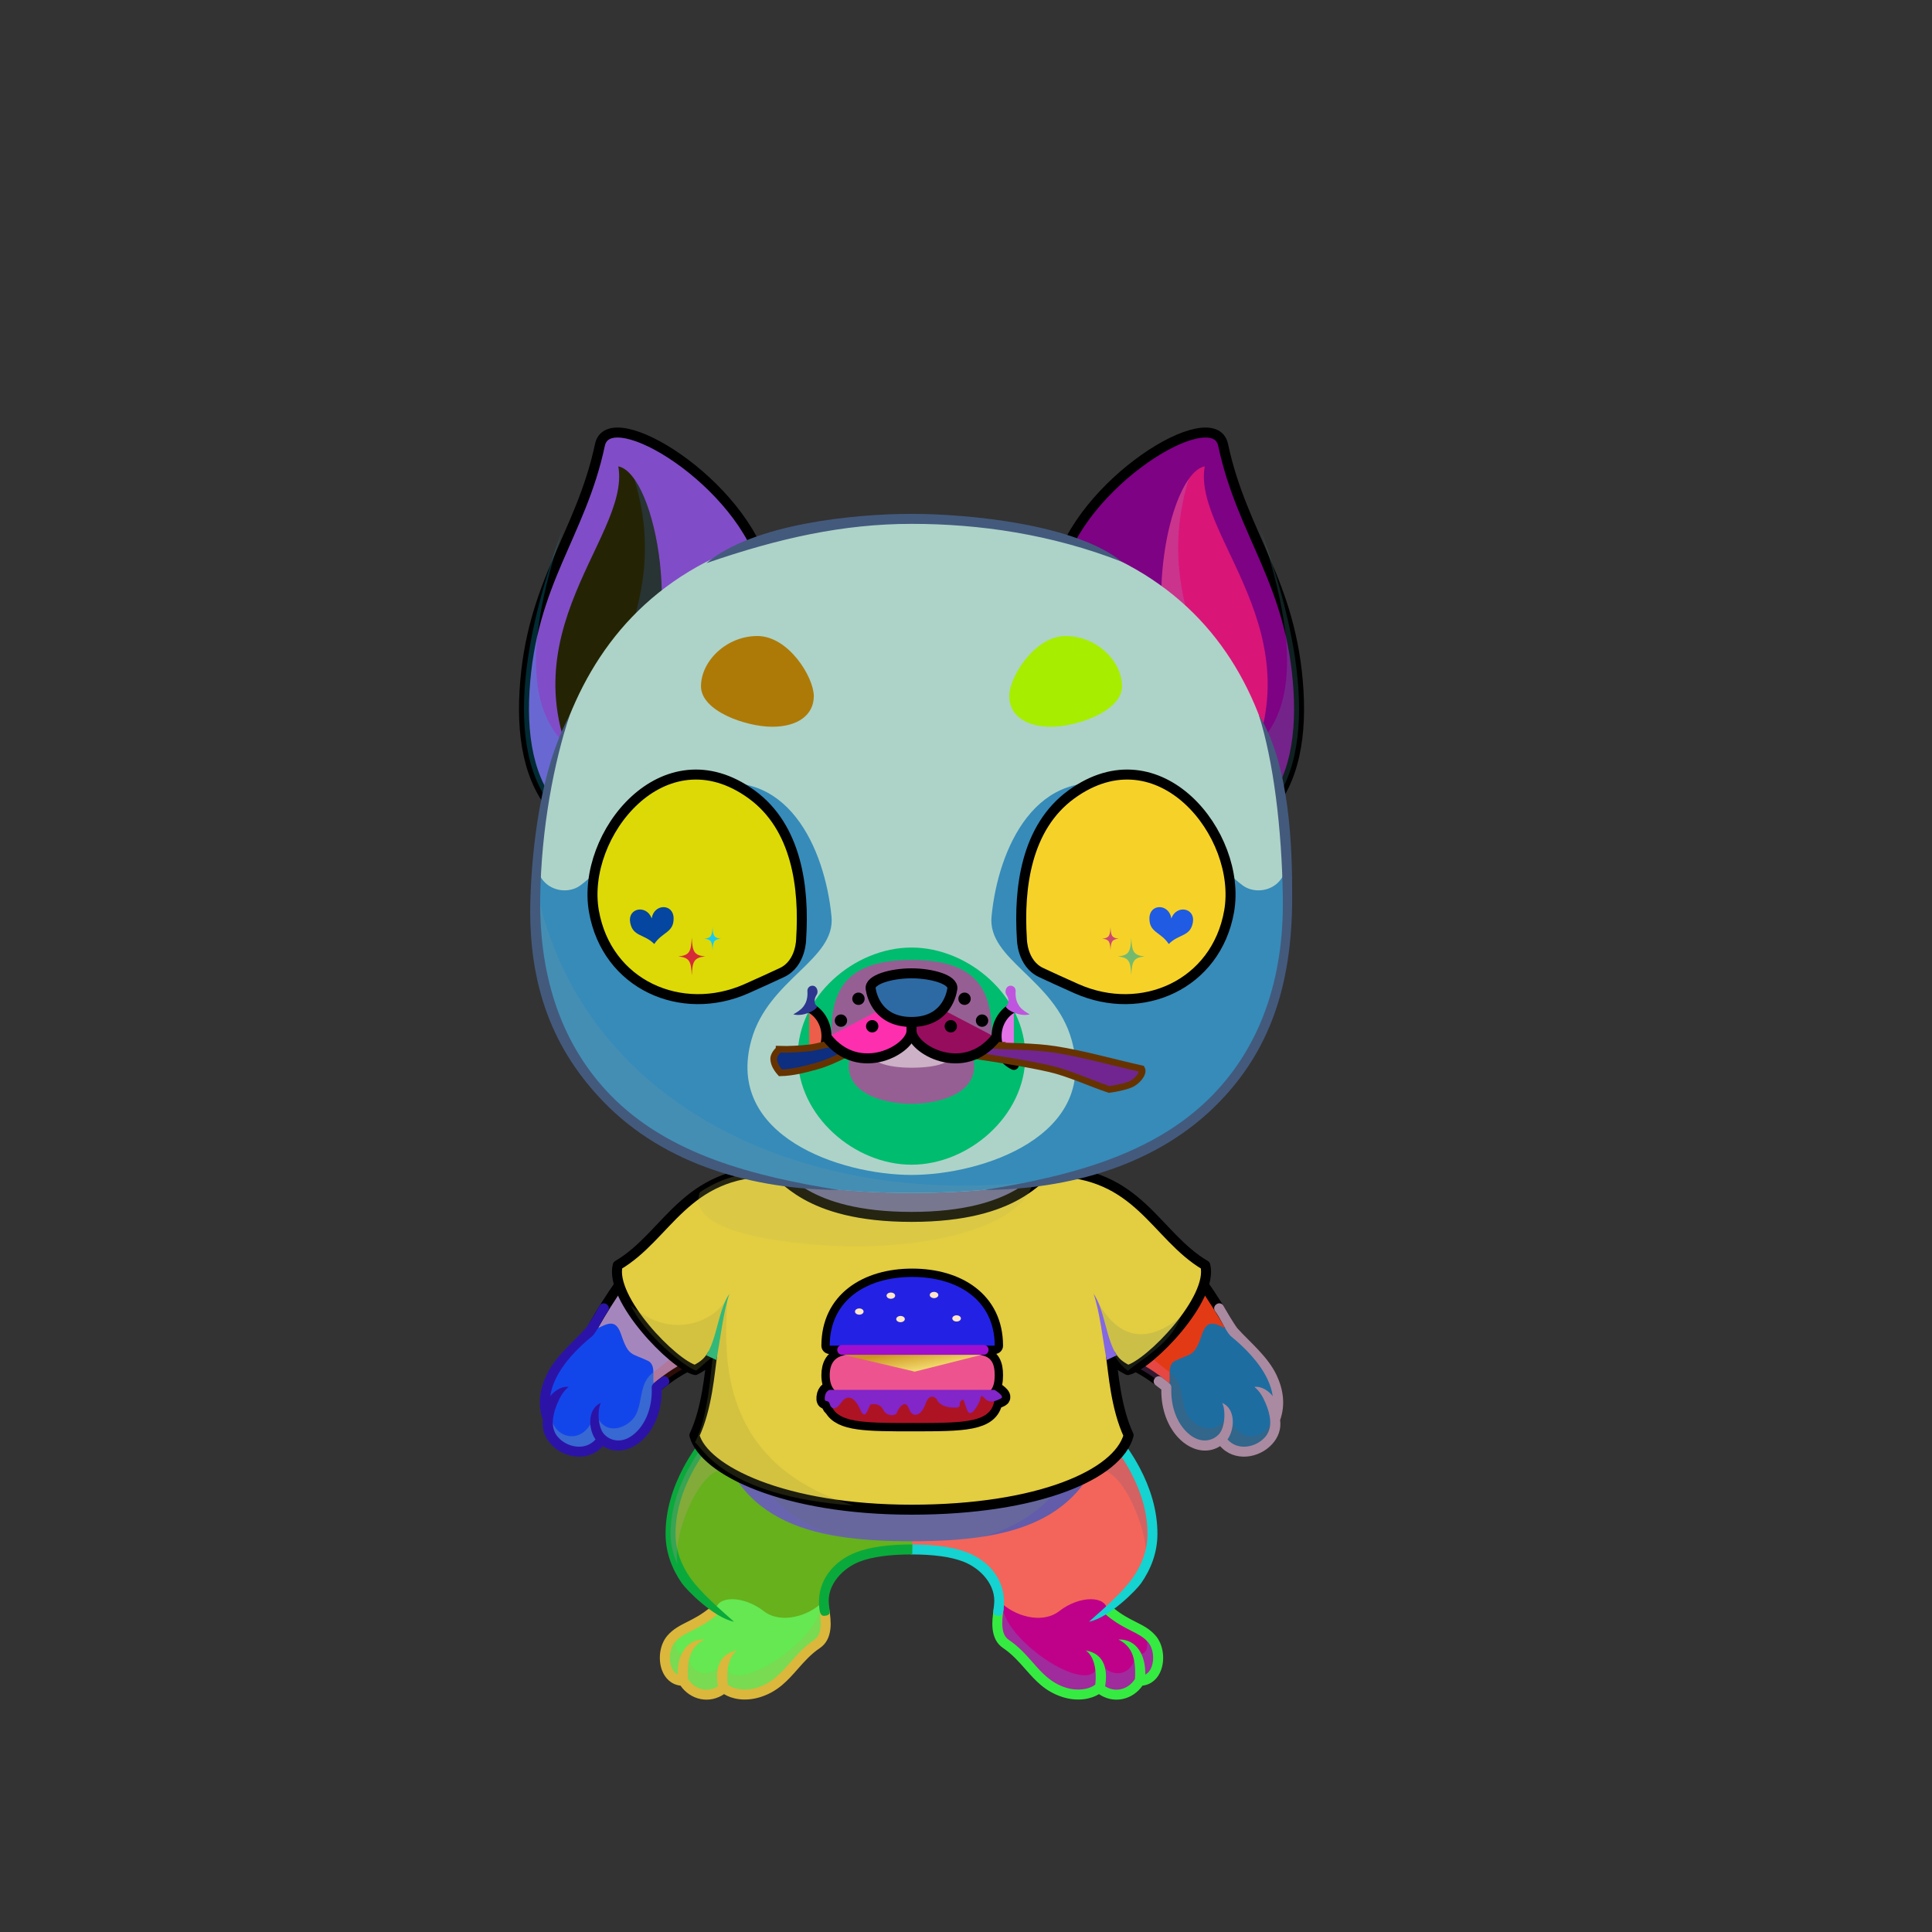 <?xml version="1.0" encoding="UTF-8"?><!DOCTYPE svg PUBLIC "-//W3C//DTD SVG 1.1//EN" "http://www.w3.org/Graphics/SVG/1.1/DTD/svg11.dtd"><!-- Creator: CorelDRAW 2018 (64-Bit) --><svg xmlns="http://www.w3.org/2000/svg" xmlns:xlink="http://www.w3.org/1999/xlink" xml:space="preserve" width="290mm" height="290mm" version="1.1" style="shape-rendering:geometricPrecision; text-rendering:geometricPrecision; image-rendering:optimizeQuality; fill-rule:evenodd; clip-rule:evenodd" viewBox="0 0 29000 29000">
 <rect x="0" y="0" width="29000" height="29000" fill="#333333" stroke="none"/>
 <defs>
  <style type="text/css">
   <![CDATA[
    .str4 {stroke:#663300;stroke-width:100;stroke-miterlimit:22.926}
    .str3 {stroke:black;stroke-width:150;stroke-linecap:round;stroke-miterlimit:22.926}
    .str5 {stroke:black;stroke-width:150;stroke-linecap:round;stroke-linejoin:round;stroke-miterlimit:22.926}
    .str1 {stroke:black;stroke-width:150;stroke-linecap:round;stroke-linejoin:round;stroke-miterlimit:22.926}
    .str0 {stroke:black;stroke-width:150;stroke-linecap:round;stroke-linejoin:round;stroke-miterlimit:22.926}
    .str2 {stroke:black;stroke-width:250;stroke-linecap:round;stroke-linejoin:round;stroke-miterlimit:22.926}
    .fil7 {fill:none}
    .fil23 {fill:black}
    .fil14 {fill:black}
    .fil21 {fill:#FFE6C9}
    .fil44 {fill:white}
    .fil46 {fill:white}
    .fil36 {fill:black}
    .fil34 {fill:#E3AD39}
    .fil32 {fill:#FEF5EC}
    .fil33 {fill:#FFD95C}
    .fil2 {fill:black;fill-rule:nonzero}
    .fil22 {fill:black;fill-opacity:0.2}
    .fil1 {fill:black;fill-opacity:0.2}
    .fil30 {fill:#663300;fill-opacity:0.2}
    .fil45 {fill:black;fill-opacity:0.4}
    .fil13 {fill:white;fill-opacity:0.502}
    .fil31 {fill:url(#id0)}
    .fil4 {fill:url(#id1)}
    .fil5 {fill:url(#id2)}
    .fil26 {fill:url(#id3)}
    .fil25 {fill:url(#id4)}
    .fil27 {fill:url(#id5)}
    .fil29 {fill:url(#id6)}
    .fil38 {fill:url(#id7)}
    .fil11 {fill:url(#id8)}
    .fil39 {fill:url(#id9)}
    .fil24 {fill:url(#id10)}
    .fil48 {fill:url(#id11)}
    .fil41 {fill:url(#id12)}
    .fil20 {fill:url(#id13)}
    .fil28 {fill:url(#id14)}
    .fil17 {fill:url(#id15)}
    .fil18 {fill:url(#id16)}
    .fil43 {fill:url(#id17)}
    .fil50 {fill:url(#id18)}
    .fil19 {fill:url(#id19)}
    .fil16 {fill:url(#id20)}
    .fil15 {fill:url(#id21)}
    .fil49 {fill:url(#id22)}
    .fil42 {fill:url(#id23)}
    .fil8 {fill:url(#id24)}
    .fil10 {fill:url(#id25)}
    .fil12 {fill:url(#id26)}
    .fil0 {fill:url(#id27)}
    .fil3 {fill:url(#id28)}
    .fil9 {fill:url(#id29)}
    .fil6 {fill:url(#id30)}
    .fil35 {fill:url(#id31)}
    .fil37 {fill:url(#id32)}
    .fil47 {fill:url(#id33)}
    .fil40 {fill:url(#id34)}
   ]]>
  </style>
  <linearGradient id="id0" gradientUnits="userSpaceOnUse" x1="13682.26" y1="16568.3" x2="13682.26" y2="14409.35">
   <stop offset="0" style="stop-opacity:1; stop-color:#B88967"/>
   <stop offset="0.51" style="stop-opacity:1; stop-color:#F7D7BC"/>
   <stop offset="1" style="stop-opacity:1; stop-color:#FEF5EC"/>
  </linearGradient>
  <linearGradient id="id1" gradientUnits="userSpaceOnUse" x1="15216.41" y1="24269.18" x2="15755.42" y2="21203.13">
   <stop offset="0" style="stop-opacity:1; stop-color:#F4BA8D"/>
   <stop offset="0.502" style="stop-opacity:1; stop-color:#F8CFB5"/>
   <stop offset="1" style="stop-opacity:1; stop-color:#9C5821"/>
  </linearGradient>
  <linearGradient id="id2" gradientUnits="userSpaceOnUse" xlink:href="#id1" x1="12148.83" y1="24269.26" x2="11610.29" y2="21203.05">
  </linearGradient>
  <linearGradient id="id3" gradientUnits="userSpaceOnUse" x1="16779.5" y1="12043.19" x2="18600.03" y2="6739.1">
   <stop offset="0" style="stop-opacity:1; stop-color:#6E452C"/>
   <stop offset="0.302" style="stop-opacity:1; stop-color:#D49260"/>
   <stop offset="1" style="stop-opacity:1; stop-color:#FFDDB0"/>
  </linearGradient>
  <linearGradient id="id4" gradientUnits="userSpaceOnUse" x1="7808.99" y1="8220.66" x2="10461.99" y2="10831.56">
   <stop offset="0" style="stop-opacity:1; stop-color:#D99B6F"/>
   <stop offset="1" style="stop-opacity:1; stop-color:#3B2E26"/>
  </linearGradient>
  <linearGradient id="id5" gradientUnits="userSpaceOnUse" xlink:href="#id4" x1="16902.53" y1="8220.66" x2="19555.53" y2="10831.56">
  </linearGradient>
  <linearGradient id="id6" gradientUnits="userSpaceOnUse" x1="13682.26" y1="17906.02" x2="13682.26" y2="11753.19">
   <stop offset="0" style="stop-opacity:1; stop-color:#7D5430"/>
   <stop offset="0.271" style="stop-opacity:1; stop-color:#F2BD88"/>
   <stop offset="1" style="stop-opacity:1; stop-color:#FCDFC7"/>
  </linearGradient>
  <linearGradient id="id7" gradientUnits="userSpaceOnUse" x1="9687.39" y1="12700.2" x2="11698.36" y2="14022.65">
   <stop offset="0" style="stop-opacity:1; stop-color:black"/>
   <stop offset="1" style="stop-opacity:1; stop-color:#754726"/>
  </linearGradient>
  <linearGradient id="id8" gradientUnits="userSpaceOnUse" x1="13681.92" y1="17759.14" x2="13681.92" y2="23134.87">
   <stop offset="0" style="stop-opacity:1; stop-color:#7D5430"/>
   <stop offset="0.4" style="stop-opacity:1; stop-color:#F2BD88"/>
   <stop offset="1" style="stop-opacity:1; stop-color:#FCDFC7"/>
  </linearGradient>
  <linearGradient id="id9" gradientUnits="userSpaceOnUse" xlink:href="#id7" x1="17959.32" y1="13719.5" x2="15383.97" y2="13003.35">
  </linearGradient>
  <linearGradient id="id10" gradientUnits="userSpaceOnUse" xlink:href="#id3" x1="8764.49" y1="12043.19" x2="10585.02" y2="6739.1">
  </linearGradient>
  <linearGradient id="id11" gradientUnits="userSpaceOnUse" x1="17630.13" y1="13814.31" x2="15735.74" y2="14992.74">
   <stop offset="0" style="stop-opacity:1; stop-color:#D99011"/>
   <stop offset="0.58" style="stop-opacity:1; stop-color:#FFF48F"/>
   <stop offset="1" style="stop-opacity:1; stop-color:#FFB433"/>
  </linearGradient>
  <linearGradient id="id12" gradientUnits="userSpaceOnUse" xlink:href="#id11" x1="9706.78" y1="13858.69" x2="11656.38" y2="14948.35">
  </linearGradient>
  <linearGradient id="id13" gradientUnits="userSpaceOnUse" x1="13639.46" y1="20723.96" x2="13780.57" y2="21380.3">
   <stop offset="0" style="stop-opacity:1; stop-color:#3B701F"/>
   <stop offset="1" style="stop-opacity:1; stop-color:#72A446"/>
  </linearGradient>
  <linearGradient id="id14" gradientUnits="userSpaceOnUse" x1="13681.36" y1="17906.02" x2="13681.36" y2="7788.33">
   <stop offset="0" style="stop-opacity:1; stop-color:#6E452C"/>
   <stop offset="0.6" style="stop-opacity:1; stop-color:#D49260"/>
   <stop offset="1" style="stop-opacity:1; stop-color:#FFDDB0"/>
  </linearGradient>
  <linearGradient id="id15" gradientUnits="userSpaceOnUse" x1="13108.94" y1="20156.46" x2="14276.28" y2="21127.36">
   <stop offset="0" style="stop-opacity:1; stop-color:#3D1E1E"/>
   <stop offset="1" style="stop-opacity:1; stop-color:#6D3939"/>
  </linearGradient>
  <linearGradient id="id16" gradientUnits="userSpaceOnUse" x1="13659.54" y1="20259.57" x2="13732.15" y2="20662.38">
   <stop offset="0" style="stop-opacity:1; stop-color:#CC951E"/>
   <stop offset="1" style="stop-opacity:1; stop-color:#FCEB82"/>
  </linearGradient>
  <linearGradient id="id17" gradientUnits="userSpaceOnUse" x1="9831.32" y1="12187.63" x2="11613.93" y2="14007.4">
   <stop offset="0" style="stop-opacity:1; stop-color:#0D0501"/>
   <stop offset="1" style="stop-opacity:1; stop-color:#612700"/>
  </linearGradient>
  <linearGradient id="id18" gradientUnits="userSpaceOnUse" xlink:href="#id17" x1="17533.2" y1="12187.63" x2="15750.59" y2="14007.4">
  </linearGradient>
  <linearGradient id="id19" gradientUnits="userSpaceOnUse" x1="13645.88" y1="20008.6" x2="13760.24" y2="20515.84">
   <stop offset="0" style="stop-opacity:1; stop-color:#6E1616"/>
   <stop offset="1" style="stop-opacity:1; stop-color:#AD2721"/>
  </linearGradient>
  <linearGradient id="id20" gradientUnits="userSpaceOnUse" x1="13440.1" y1="21669.75" x2="13945.15" y2="20637.13">
   <stop offset="0" style="stop-opacity:1; stop-color:#C49258"/>
   <stop offset="1" style="stop-opacity:1; stop-color:#FFBE73"/>
  </linearGradient>
  <linearGradient id="id21" gradientUnits="userSpaceOnUse" xlink:href="#id20" x1="12908.73" y1="19041.94" x2="14476.53" y2="20324.08">
  </linearGradient>
  <linearGradient id="id22" gradientUnits="userSpaceOnUse" x1="17171.55" y1="11700.12" x2="16186.13" y2="14579.38">
   <stop offset="0" style="stop-opacity:1; stop-color:#502000"/>
   <stop offset="0.4" style="stop-opacity:1; stop-color:#AE7515"/>
   <stop offset="0.71" style="stop-opacity:1; stop-color:#F1CE5F"/>
   <stop offset="1" style="stop-opacity:1; stop-color:#FFF8BF"/>
  </linearGradient>
  <linearGradient id="id23" gradientUnits="userSpaceOnUse" xlink:href="#id22" x1="10192.97" y1="11700.12" x2="11178.39" y2="14579.38">
  </linearGradient>
  <linearGradient id="id24" gradientUnits="userSpaceOnUse" x1="18950.73" y1="21546.12" x2="17702.03" y2="20141.29">
   <stop offset="0" style="stop-opacity:1; stop-color:#D18756"/>
   <stop offset="0.6" style="stop-opacity:1; stop-color:#F5DBC3"/>
   <stop offset="1" style="stop-opacity:1; stop-color:#F4DEC7"/>
  </linearGradient>
  <linearGradient id="id25" gradientUnits="userSpaceOnUse" xlink:href="#id24" x1="8413.79" y1="21546.12" x2="9662.49" y2="20141.29">
  </linearGradient>
  <linearGradient id="id26" gradientUnits="userSpaceOnUse" x1="13707.94" y1="22661" x2="13708.63" y2="17585">
   <stop offset="0" style="stop-opacity:1; stop-color:#59C0E6"/>
   <stop offset="1" style="stop-opacity:1; stop-color:#1F426B"/>
  </linearGradient>
  <linearGradient id="id27" gradientUnits="userSpaceOnUse" x1="15987.45" y1="23789.08" x2="15167.69" y2="25400.82">
   <stop offset="0" style="stop-opacity:1; stop-color:#F4BC90"/>
   <stop offset="0.2" style="stop-opacity:1; stop-color:#F4BB8F"/>
   <stop offset="1" style="stop-opacity:1; stop-color:#704227"/>
  </linearGradient>
  <linearGradient id="id28" gradientUnits="userSpaceOnUse" xlink:href="#id27" x1="10991.54" y1="23789.08" x2="10171.78" y2="25400.82">
  </linearGradient>
  <linearGradient id="id29" gradientUnits="userSpaceOnUse" x1="7434.26" y1="17896.19" x2="9431.2" y2="20695.03">
   <stop offset="0" style="stop-opacity:1; stop-color:#D18756"/>
   <stop offset="0.6" style="stop-opacity:1; stop-color:#F8CFB5"/>
   <stop offset="1" style="stop-opacity:1; stop-color:#F4DEC7"/>
  </linearGradient>
  <linearGradient id="id30" gradientUnits="userSpaceOnUse" xlink:href="#id29" x1="15682.6" y1="17896.19" x2="17679.54" y2="20695.03">
  </linearGradient>
  <linearGradient id="id31" gradientUnits="userSpaceOnUse" x1="13237.83" y1="15562.44" x2="13237.83" y2="16026.77">
   <stop offset="0" style="stop-opacity:1; stop-color:#363636"/>
   <stop offset="1" style="stop-opacity:1; stop-color:#575757"/>
  </linearGradient>
  <linearGradient id="id32" gradientUnits="userSpaceOnUse" x1="13221.38" y1="14609.93" x2="13221.38" y2="15340.05">
   <stop offset="0" style="stop-opacity:1; stop-color:#858585"/>
   <stop offset="1" style="stop-opacity:1; stop-color:#3D3D3D"/>
  </linearGradient>
  <linearGradient id="id33" gradientUnits="userSpaceOnUse" x1="16471.53" y1="14943.34" x2="17334.55" y2="11798.45">
   <stop offset="0" style="stop-opacity:1; stop-color:#FFBB3D"/>
   <stop offset="0.529" style="stop-opacity:1; stop-color:#845100"/>
   <stop offset="1" style="stop-opacity:1; stop-color:#571C00"/>
  </linearGradient>
  <linearGradient id="id34" gradientUnits="userSpaceOnUse" xlink:href="#id33" x1="10892.99" y1="14943.35" x2="10029.98" y2="11798.45">
  </linearGradient>
 </defs>
 <g id="Legs">
  <g id="_2531431523152">
   <g>
    <path class="fil0" d="M17106.56 25229.69c-123.56,214.04 -403.48,285.33 -610.7,105.88 -70.65,70.23 -276.52,145.76 -526.32,65.76 -409.3,-131.09 -507.45,-461.77 -850.73,-710.04 -220.49,-159.47 -124.1,-477.15 -113.63,-668.35 363.68,340.29 782.66,-165.21 1075.55,-247.93 373.84,-101.68 736.94,157.82 534.63,412.54 198.78,95.76 519.95,237.68 672.68,411.38 168.78,191.96 120.75,630.76 -181.48,630.76z" style="fill:#bf018a"/>
    <path class="fil1" d="M17106.56 25229.69c-123.56,214.04 -403.48,285.33 -610.7,105.88 -70.65,70.23 -276.52,145.76 -526.32,65.76 -409.3,-131.09 -517.48,-492.65 -871.1,-725.96 -156.13,-103.02 -135.21,-387.74 -102.98,-573.56 17.85,-13.98 36.32,-26.67 55.45,-37.83 -59.89,533.31 1444.97,1527.91 1433.56,860.23 213.34,341.57 595.64,186.16 544.41,-150.27 126.71,133.91 271.29,-14.39 142.78,-274 182.48,62.12 215.54,288.03 209.67,440.56 -17.28,153.49 -106.7,289.19 -274.77,289.19z" style="fill:#24d4e8"/>
    <path class="fil2" d="M16703.49 24128.28c-31.71,-26.53 -78.94,-22.34 -105.47,9.37 -26.53,31.71 -22.34,78.94 9.37,105.47 143.13,119.49 265.97,181.45 373.06,235.47 99.11,49.99 183.3,92.46 251.34,169.85 80.91,92.01 97.3,255.88 55.21,369.54 -18.07,48.79 -48.88,94.04 -96.26,117.9 7.55,-268.78 -114.77,-534.12 -402.24,-526.25 186.74,95.17 268.32,253.8 247.69,592.25 -49.04,79.15 -127.69,137.43 -219.87,155.2 -79.73,15.37 -160.2,-1.74 -228.24,-45.5 38.29,-218.05 10.29,-483.64 -289.14,-537.54 139.24,98.32 162.69,330.02 141.92,510.69 -31.45,29.61 -97.92,60.43 -188.69,71.77 -74.89,9.35 -163.69,4.41 -259.78,-26.36 -221.4,-70.9 -352.35,-219.57 -489.63,-375.44 -103.47,-117.46 -210.28,-238.74 -362.43,-341.44 -56.89,-38.4 -82.67,-102.53 -91.71,-176.23 -10.43,-85.02 -0.14,-183.4 13.84,-274.46 14.63,-97.52 -130.16,-118.86 -144.78,-21.39 -15.59,101.48 -30.44,211.56 -17.88,314.01 13.96,113.78 57.62,215.39 156.75,282.29 136.05,91.83 236.45,205.83 333.71,316.24 151.08,171.53 295.19,335.14 556.43,418.8 119.65,38.32 230.28,44.46 323.64,32.8 92.59,-11.56 170.46,-41.41 225.37,-75.73 103.09,69.99 225.69,98.3 348.74,74.57 124.29,-23.96 233.03,-98.13 304.52,-201.86 136.16,-15.63 232.21,-107.3 278.66,-232.76 61.19,-165.25 34.13,-386.54 -83.33,-520.12 -86.71,-98.62 -183.05,-147.23 -296.46,-204.43 -99.73,-50.31 -214.13,-108.01 -344.34,-216.71z" style="fill:#35eb41"/>
   </g>
   <g>
    <path class="fil3" d="M10257.28 25229.69c123.56,214.04 403.48,285.33 610.7,105.88 70.65,70.23 276.52,145.76 526.32,65.76 409.3,-131.09 507.45,-461.77 850.73,-710.04 220.49,-159.47 124.1,-477.15 113.63,-668.35 -363.68,340.29 -782.66,-165.21 -1075.55,-247.93 -373.84,-101.68 -736.94,157.82 -534.63,412.54 -198.78,95.76 -519.95,237.68 -672.68,411.38 -168.78,191.96 -120.75,630.76 181.48,630.76z" style="fill:#65e852"/>
    <path class="fil1" d="M10257.28 25229.69c123.56,214.04 403.48,285.33 610.7,105.88 70.65,70.23 276.52,145.76 526.32,65.76 409.3,-131.09 517.48,-492.65 871.1,-725.96 156.13,-103.02 135.21,-387.74 102.98,-573.56 -17.85,-13.98 -36.32,-26.67 -55.45,-37.83 59.89,533.31 -1444.97,1527.91 -1433.56,860.23 -213.34,341.57 -595.64,186.16 -544.41,-150.27 -126.71,133.91 -271.29,-14.39 -142.78,-274 -182.48,62.12 -215.54,288.03 -209.67,440.56 17.28,153.49 106.7,289.19 274.77,289.19z" style="fill:#c5a653"/>
    <path class="fil2" d="M10660.35 24128.28c31.71,-26.53 78.94,-22.34 105.47,9.37 26.53,31.71 22.34,78.94 -9.37,105.47 -143.13,119.49 -265.97,181.45 -373.06,235.47 -99.11,49.99 -183.3,92.46 -251.34,169.85 -80.91,92.01 -97.3,255.88 -55.21,369.54 18.07,48.79 48.88,94.04 96.26,117.9 -7.55,-268.78 114.77,-534.12 402.24,-526.25 -186.74,95.17 -268.32,253.8 -247.69,592.25 49.04,79.15 127.69,137.43 219.87,155.2 79.73,15.37 160.2,-1.74 228.24,-45.5 -38.29,-218.05 -10.29,-483.64 289.14,-537.54 -139.24,98.32 -162.69,330.02 -141.92,510.69 31.45,29.61 97.92,60.43 188.69,71.77 74.89,9.35 163.69,4.41 259.78,-26.36 221.4,-70.9 352.35,-219.57 489.63,-375.44 103.47,-117.46 210.28,-238.74 362.43,-341.44 56.89,-38.4 82.67,-102.53 91.71,-176.23 10.43,-85.02 0.14,-183.4 -13.84,-274.46 -14.63,-97.52 130.16,-118.86 144.78,-21.39 15.59,101.48 30.44,211.56 17.88,314.01 -13.96,113.78 -57.62,215.39 -156.75,282.29 -136.05,91.83 -236.45,205.83 -333.71,316.24 -151.08,171.53 -295.19,335.14 -556.43,418.8 -119.65,38.32 -230.28,44.46 -323.64,32.8 -92.59,-11.56 -170.46,-41.41 -225.37,-75.73 -103.09,69.99 -225.69,98.3 -348.74,74.57 -124.29,-23.96 -233.03,-98.13 -304.52,-201.86 -136.16,-15.63 -232.21,-107.3 -278.66,-232.76 -61.19,-165.25 -34.13,-386.54 83.33,-520.12 86.71,-98.62 183.05,-147.23 296.46,-204.43 99.73,-50.31 214.13,-108.01 344.34,-216.71z" style="fill:#dbb73c"/>
   </g>
  </g>
 </g>
 <g id="Feet">
  <g id="_2531431512240">
   <g>
    <path class="fil4" d="M13673.08 23259.3c427.66,0 1385.83,182.49 1330.18,776.1 214.87,221.86 637.04,349.26 895.5,148.38 312.37,-242.78 712.13,-231.34 719.72,-12.18 370.09,-264.31 678.95,-700.61 680.26,-1145.2 2.54,-860.67 -666.02,-1598.77 -968.73,-1838.18 -621.48,859.57 -1479.21,1269.07 -2656.93,1328.08l0 743z" style="fill:#f3655a"/>
    <path class="fil1" d="M17191.61 23490.47c67.26,-148.73 106.68,-305.87 107.15,-464.07 2.29,-775.52 -540.27,-1451.46 -869.11,-1752.78l-157.05 727.06c26.43,47.89 52.85,95.78 79.28,143.67 387.48,-413.26 946.79,878.84 839.73,1346.12z" style="fill:#5c5788"/>
    <path class="fil2" d="M14989.65 24253.86c61.92,5.19 73.8,-65.98 79.72,-153.93 25.16,-373.81 -215.49,-667.86 -556.85,-799.14 -207.63,-79.84 -486.73,-118.36 -839.42,-118.36l0 150c335.21,0 596.96,35.09 786.1,107.82 256.38,98.59 499.48,352.07 461.75,649.36 -8.67,68.26 -9.75,89.53 -10.95,105.24 -3.7,48.36 43.74,56 79.65,59.01zm1295.98 -3005.54c175.81,139.56 477.15,451.15 691.77,858.41 143.68,272.62 247.63,587.31 246.65,919.67 -0.71,244.76 -86.82,463.8 -217.71,652.31 -154.83,222.98 -454.47,481.51 -660.16,663.76 305.46,-60.86 713.14,-477.32 783.2,-578.22 146.74,-211.34 243.27,-458.73 244.09,-737.85 1.07,-359.93 -110.06,-697.96 -263.65,-989.39 -226.43,-429.66 -547.13,-759.98 -733.5,-907.38l-46.29 58.59 -44.38 60.1 -0.02 0z" style="fill:#14d3d0"/>
   </g>
   <g>
    <path class="fil5" d="M13694.05 23259.3c-427.66,0 -1389.14,182.49 -1333.49,776.1 -214.87,221.86 -637.04,349.26 -895.5,148.38 -312.37,-242.78 -712.13,-231.34 -719.72,-12.18 -370.09,-264.31 -678.95,-700.61 -680.26,-1145.2 -2.54,-860.67 666.02,-1598.77 968.73,-1838.18 621.48,859.57 1482.52,1269.07 2660.24,1328.08l0 743z" style="fill:#66b11c"/>
    <path class="fil2" d="M12374.19 24253.86c-61.92,5.19 -73.8,-65.98 -79.72,-153.93 -25.16,-373.81 215.49,-667.86 556.85,-799.14 207.63,-79.84 490.04,-118.36 842.73,-118.36l0 150c-335.21,0 -600.27,35.09 -789.41,107.82 -256.38,98.59 -499.48,352.07 -461.75,649.36 8.67,68.26 9.75,89.53 10.95,105.24 3.7,48.36 -43.74,56 -79.65,59.01zm-1295.98 -3005.54c-175.81,139.56 -477.15,451.15 -691.77,858.41 -143.68,272.62 -247.63,587.31 -246.65,919.67 0.71,244.76 86.82,463.8 217.71,652.31 154.83,222.98 454.47,481.51 660.16,663.76 -305.46,-60.86 -713.14,-477.32 -783.2,-578.22 -146.74,-211.34 -243.27,-458.73 -244.09,-737.85 -1.07,-359.93 110.06,-697.96 263.65,-989.39 226.43,-429.66 547.13,-759.98 733.5,-907.38l46.29 58.59 44.38 60.1 0.02 0z" style="fill:#0aa93c"/>
    <path class="fil1" d="M10172.23 23490.47c-67.26,-148.73 -106.68,-305.87 -107.15,-464.07 -2.29,-775.52 540.27,-1451.46 869.11,-1752.78l157.05 727.06c-26.43,47.89 -52.85,95.78 -79.28,143.67 -387.48,-413.26 -946.79,878.84 -839.73,1346.12z" style="fill:#f493b6"/>
   </g>
  </g>
 </g>
 <g id="Body">
  <animateTransform type="translate" values="0;0 200;0;0 200;0;0 200;0;0 200;0" dur="10" repeatCount="indefinite" additive="sum" attributeName="transform"/>
  <g id="_2531440700608">
   <g>
    <path class="fil6" d="M17250.42 18325.39c532.15,463.58 959.87,1064.87 1237.36,1548.7 288.88,503.69 -636.05,1265.03 -911.19,1013.52 -170,-155.39 -336.62,-272.01 -498.79,-358.01 -5.54,-220.28 -10.09,-577.44 -6.89,-1134.51 3.21,-558.38 90.49,-883.21 179.51,-1069.7z" style="fill:#6dddd6"/>
    <path class="fil1" d="M17511.96 20830.3c-602.27,-518.8 -1160.28,-559.8 -1623.82,-484.84 -171.07,27.66 -335.13,-59.69 -481.2,-217.95 -325.13,-471.76 752.73,-1097.7 1038.62,-655.88 261.31,403.84 734.1,847.76 1111.39,1126.01 -1.79,93.3 16.27,193.39 -44.96,232.66l0 -0.01 -0.03 0.01z" style="fill:#5338fc"/>
    <path class="fil7 str0" d="M16476.95 20332.96c340.18,46.54 711.15,199.54 1099.64,554.65 275.13,251.49 1152.89,-508.63 864.02,-1012.31 -437.96,-763.63 -1202.86,-1821.23 -2209.41,-2166.64 -90.05,-30.9 -171.83,-58.83 -246.03,-84.05" style="fill:#e33a16"/>
    <path class="fil1" d="M17512.64 20830.3c-179.23,-154.39 -354.55,-266.47 -524.61,-345.77 45.99,230.89 -349.79,-21.06 -361.27,-124.45 -264.48,-60.1 -512.4,-51.08 -737.94,-14.62 -171.06,27.66 -335.13,-59.69 -481.2,-217.95 -325.13,-471.76 752.73,-1097.7 1038.62,-655.88 261.31,403.84 734.1,847.76 1111.39,1126.01 -1.79,93.3 16.27,193.39 -44.96,232.66l0 -0.01 -0.03 0.01z" style="fill:#f47ef6"/>
   </g>
   <g>
    <path class="fil8" d="M17500.83 20836.37c-31.01,671.59 506.32,1058.8 828,765.31 253.5,397.35 884.17,103.39 809.26,-292.5 203.13,-535.14 -266.24,-1035.76 -634.19,-1325.08 -198.11,-64.5 -364.18,-247.68 -461.85,44.06 -113.97,340.43 -156.85,278.81 -402.23,397.75 -163.53,79.26 -10.67,351.89 -138.99,410.46z" style="fill:#1e6da1"/>
    <path class="fil1" d="M17500.83 20836.37c-31.01,671.59 506.32,1058.8 828,765.31 341.06,429.25 911,23.85 753.65,-292.7 -65.31,297.19 -520.59,407.83 -657.17,-118.23 -113.25,412.02 -522.03,237.66 -614.7,26.73 -95.14,-216.58 -44.81,-462.8 -253.66,-619.84 -1.8,93.31 16.28,193.4 -44.96,232.65l-0.16 0.1 -0.17 0.11c-1.48,0.93 -2.97,1.82 -4.53,2.69l-0.17 0.1 -0.18 0.09 -0.14 0.09 -0.03 0.01 -0.18 0.1 -0.17 0.09 -0.18 0.09c-1.69,0.92 -3.44,1.79 -5.25,2.61z" style="fill:#864c33"/>
    <path class="fil2" d="M17436.91 20673.48c-79.39,-58.19 -167.86,62.52 -88.48,120.7 28.24,20.69 56.25,42.36 83.3,64.61 -3.93,302.02 99.68,551.64 246.17,712.18 55.54,60.86 117.82,109.47 183.4,143.86 145.9,76.49 311.53,82.65 453.24,-7.98 209.57,238.5 583.03,191.12 784.7,-34.27 86.01,-96.11 134.73,-220.26 115.83,-356.13 82.54,-234.31 46.25,-463.42 -52.44,-673.52 -132.46,-282 -402.86,-497.73 -588.08,-703.58 -33.5,-37.22 -180.19,-286.69 -214.16,-345.48 -58.56,-79 -178.69,10.05 -120.12,89.06 35.43,47.77 75.16,120.11 111.48,186.29 6.41,11.67 81.45,153.11 123.81,187.52 201.58,163.8 430.96,392.41 551.71,649.47 38.04,80.97 65.19,164.94 76.97,250.68 -53.73,-69.19 -156.09,-151.42 -275.06,-139.39 80.64,67.61 125.53,143.46 171.18,252.76 65.8,157.59 113.11,362.41 -12.44,502.72 -141.93,158.63 -411.75,205.47 -562.48,33.5 115.64,-164.64 117.79,-464.48 -80.37,-548.33 54.53,102.27 47.95,374.07 -54.76,476.76 -86.33,86.32 -222.41,119.56 -359.87,47.5 -49.57,-25.99 -97.71,-63.9 -141.8,-112.22 -128.18,-140.48 -217.35,-364.86 -206.61,-639.48 1.55,-21.67 -6.3,-43.83 -23.35,-59.87 -36.49,-34.26 -81.32,-67.73 -121.77,-97.36z" style="fill:#aa8aa0"/>
   </g>
   <g>
    <path class="fil9" d="M10114.1 18325.39c-532.15,463.58 -959.87,1064.87 -1237.36,1548.7 -288.88,503.69 636.05,1265.03 911.19,1013.52 170,-155.39 336.62,-272.01 498.79,-358.01 5.54,-220.28 10.09,-577.44 6.89,-1134.51 -3.21,-558.38 -90.49,-883.21 -179.51,-1069.7z" style="fill:#42ed8b"/>
    <path class="fil1" d="M9852.56 20830.3c602.27,-518.8 1160.28,-559.8 1623.82,-484.84 171.07,27.66 335.13,-59.69 481.2,-217.95 325.13,-471.76 -752.73,-1097.7 -1038.62,-655.88 -261.31,403.84 -734.1,847.76 -1111.39,1126.01 1.79,93.3 -16.27,193.39 44.96,232.66l0 -0.01 0.03 0.01z" style="fill:#5d9b32"/>
    <path class="fil7 str0" d="M10887.57 20332.96c-340.18,46.54 -711.15,199.54 -1099.64,554.65 -275.13,251.49 -1152.89,-508.63 -864.02,-1012.31 437.96,-763.63 1202.86,-1821.23 2209.41,-2166.64 90.05,-30.9 171.83,-58.83 246.03,-84.05" style="fill:#a586bc"/>
    <path class="fil1" d="M9851.88 20830.3c179.23,-154.39 354.55,-266.47 524.61,-345.77 -45.99,230.89 349.79,-21.06 361.27,-124.45 264.48,-60.1 512.4,-51.08 737.94,-14.62 171.06,27.66 335.13,-59.69 481.2,-217.95 325.13,-471.76 -752.73,-1097.7 -1038.62,-655.88 -261.31,403.84 -734.1,847.76 -1111.39,1126.01 1.79,93.3 -16.27,193.39 44.96,232.66l0 -0.01 0.03 0.01z" style="fill:#dc4525"/>
   </g>
   <g>
    <path class="fil10" d="M9863.69 20836.37c31.01,671.59 -506.32,1058.8 -828,765.31 -253.5,397.35 -884.17,103.39 -809.26,-292.5 -203.13,-535.14 266.24,-1035.76 634.19,-1325.08 198.11,-64.5 364.18,-247.68 461.85,44.06 113.97,340.43 156.85,278.81 402.23,397.75 163.53,79.26 10.67,351.89 138.99,410.46z" style="fill:#1346ea"/>
    <path class="fil1" d="M9863.69 20836.37c31.01,671.59 -506.32,1058.8 -828,765.31 -341.06,429.25 -911,23.85 -753.65,-292.7 65.31,297.19 520.59,407.83 657.17,-118.23 113.25,412.02 522.03,237.66 614.7,26.73 95.14,-216.58 44.81,-462.8 253.66,-619.84 1.8,93.31 -16.28,193.4 44.96,232.65l0.16 0.1 0.17 0.11c1.48,0.93 2.97,1.82 4.53,2.69l0.17 0.1 0.18 0.09 0.14 0.09 0.03 0.01 0.18 0.1 0.17 0.09 0.18 0.09c1.69,0.92 3.44,1.79 5.25,2.61z" style="fill:#cef073"/>
    <path class="fil2" d="M9927.61 20673.48c79.39,-58.19 167.86,62.52 88.48,120.7 -28.24,20.69 -56.25,42.36 -83.3,64.61 3.93,302.02 -99.68,551.64 -246.17,712.18 -55.54,60.86 -117.82,109.47 -183.4,143.86 -145.9,76.49 -311.53,82.65 -453.24,-7.98 -209.57,238.5 -583.03,191.12 -784.7,-34.27 -86.01,-96.11 -134.73,-220.26 -115.83,-356.13 -82.54,-234.31 -46.25,-463.42 52.44,-673.52 132.46,-282 402.86,-497.73 588.08,-703.58 33.5,-37.22 180.19,-286.69 214.16,-345.48 58.56,-79 178.69,10.05 120.12,89.06 -35.43,47.77 -75.16,120.11 -111.48,186.29 -6.41,11.67 -81.45,153.11 -123.81,187.52 -201.58,163.8 -430.96,392.41 -551.71,649.47 -38.04,80.97 -65.19,164.94 -76.97,250.68 53.73,-69.19 156.09,-151.42 275.06,-139.39 -80.64,67.61 -125.53,143.46 -171.18,252.76 -65.8,157.59 -113.11,362.41 12.44,502.72 141.93,158.63 411.75,205.47 562.48,33.5 -115.64,-164.64 -117.79,-464.48 80.37,-548.33 -54.53,102.27 -47.95,374.07 54.76,476.76 86.33,86.32 222.41,119.56 359.87,47.5 49.57,-25.99 97.71,-63.9 141.8,-112.22 128.18,-140.48 217.35,-364.86 206.61,-639.48 -1.55,-21.67 6.3,-43.83 23.35,-59.87 36.49,-34.26 81.32,-67.73 121.77,-97.36z" style="fill:#2c13a8"/>
   </g>
   <g>
    <path class="fil11" d="M13681.92 23134.87c-1547.89,0 -2751.5,-290.59 -2992.7,-1955.85 -146.87,-1014.04 390.42,-2286.86 991,-3419.88 634.24,80.29 1288.94,123.26 2001.7,142.31 712.76,-19.05 1367.46,-62.02 2001.7,-142.31 600.58,1133.02 1137.87,2405.84 991,3419.88 -241.2,1665.26 -1444.81,1955.85 -2992.7,1955.85z" style="fill:#67679e"/>
    <path class="fil1" d="M12624.76 23067.29c-1020.35,-155.83 -1761.8,-630.21 -1944.98,-1889.59 -75.49,-518.98 33.21,-1108.35 235.27,-1705.61 -224.54,2000.42 403.52,3257.02 1709.71,3595.2z" style="fill:#735af2"/>
    <path class="fil1" d="M14739.76 23067.29c1020.35,-155.83 1761.8,-630.21 1944.98,-1889.59 75.49,-518.98 -33.21,-1108.35 -235.27,-1705.61 224.54,2000.42 -403.52,3257.02 -1709.71,3595.2z" style="fill:#5033dd"/>
   </g>
   <g>
    <path class="fil12" d="M9272 18993c-126,500 835,1492 1163,1572 130,-66 196,-126 254,-224 -37,260 -74,793 -266,1203 142,528 1348,1117 3259,1117 1910,0 3102,-531 3259,-1117 -192,-410 -229,-943 -266,-1203 57,98 123,158 254,224 328,-80 1289,-1072 1163,-1572 -754,-444 -1001,-1406 -2328,-1408 -169,25 -465,681 -2082,681 -1617,0 -1913,-656 -2082,-681 -1328,2 -1574,964 -2328,1408z" style="fill:#164e95"/>
    <path class="fil13" d="M14241.72 22645.05c1581.85,-92.54 2558.23,-574.6 2699.28,-1101.05 -234.66,-501.1 -294.64,-1438.4 -497.78,-2079.39 88.98,722.54 175.06,1713.09 18.48,2142.7 -168,460.98 -1522.9,812.4 -2219.98,1037.74z" style="fill:#a7610b"/>
    <path class="fil7 str1" d="M9272 18993c-126,500 835,1492 1163,1572 130,-66 196,-126 254,-224 -37,260 -74,793 -266,1203 142,528 1348,1117 3259,1117 1910,0 3102,-531 3259,-1117 -192,-410 -229,-943 -266,-1203 57,98 123,158 254,224 328,-80 1289,-1072 1163,-1572 -754,-444 -1001,-1406 -2328,-1408 -169,25 -465,681 -2082,681 -1617,0 -1913,-656 -2082,-681 -1328,2 -1574,964 -2328,1408z" style="fill:#e3cd40"/>
    <path class="fil14 str2" d="M14803.33 20198.94l127.54 0c0,-683.86 -554.38,-1031.86 -1238.24,-1031.86 -683.87,0 -1238.25,348 -1238.25,1031.86l148.74 0c-21.48,12.89 -35.86,36.41 -35.86,63.28 0,40.73 33.03,73.76 73.76,73.76l18.2 0 24.47 5.77c-172.54,25.92 -229.31,150.45 -229.31,300.14 0,86.66 19.03,164.89 68.51,220.44l-65.22 0c0,0 -67.72,9.68 -77.39,109.64 -9.68,99.96 49.99,19.33 75.78,106.4 8.57,28.94 22.4,47 39.2,55.1 122.67,226.27 521.75,226.33 1197.37,226.33 764.33,0 1174.77,-0.06 1231.39,-327.69 36.1,-8.8 70.75,-26.65 100.45,-40.78 67.72,-32.23 -96.74,-129 -96.74,-129l-51.94 0c42.85,-55.55 55.06,-133.78 55.06,-220.44 0,-152.76 -37.92,-279.33 -214.92,-301.62l17.03 -4.29 32.14 0c40.71,0 73.76,-34.03 73.76,-73.76 0,-27.42 -14.23,-50.58 -35.53,-63.28z" style="fill:#cff899"/>
    <g>
     <path class="fil15" d="M13692.63 20198.94c683.86,0 825.48,0 1238.24,0 0,-683.86 -554.38,-1031.86 -1238.24,-1031.86 -683.87,0 -1238.25,348 -1238.25,1031.86 412.74,0 554.38,0 1238.25,0z" style="fill:#2322e4"/>
     <path class="fil16" d="M13692.63 20947.08c683.86,0 825.48,0 1238.24,0 0,412.72 -412.76,412.72 -1238.24,412.72 -825.49,0 -1238.25,0 -1238.25,-412.72 412.74,0 554.38,0 1238.25,0z" style="fill:#ae1324"/>
     <path class="fil17" d="M14656.78 20336.78l-1902.54 0c-227.96,0 -299.86,136.63 -299.86,305.11 0,168.5 71.9,305.15 299.86,305.15l1902.54 0c227.95,0 274.07,-136.65 274.07,-305.15 0,-168.48 -46.12,-305.11 -274.07,-305.11z" style="fill:#ed548f"/>
     <polygon class="fil18" points="14742.65,20333.54 13695.84,20333.56 12649.04,20333.58 13730.51,20588.41 "/>
     <path class="fil19" d="M14765.1 20188.46l5.9 0 0 0.25c37.98,2.99 67.86,33.78 67.86,73.51 0,39.73 -33.05,73.76 -73.76,73.76 -708.02,0 -1416.06,0 -2124.08,0 -40.73,0 -73.76,-33.03 -73.76,-73.76 0,-40.73 33.03,-73.76 73.76,-73.76 708.02,0 1416.06,0 2124.08,0z" style="fill:#9f0fcf"/>
     <path class="fil20" d="M12457.67 20862.33l2470.06 0c0,0 164.46,96.77 96.74,129 -67.71,32.22 -161.24,83.82 -238.63,3.21 -77.39,-80.61 -58.03,-16.13 -80.6,35.47 -22.58,51.6 -132.21,270.88 -187.03,138.67 -54.82,-132.21 -41.93,-188.64 -93.51,-140.28 -51.57,48.36 45.12,114.49 -145.12,98.35 -190.25,-16.13 -219.28,-125.77 -219.28,-125.77 0,0 -99.96,-116.08 -167.68,70.95 -67.71,187.03 -196.7,222.5 -251.52,67.72 -54.82,-154.78 -167.68,19.35 -177.35,64.49 -9.68,45.15 -151.59,70.91 -209.61,-48.38 -25.64,-52.7 -90.74,-94.77 -183.78,-74.15 -29.03,6.41 -72.62,262.79 -149.98,91.89 -23.69,-52.38 -145.86,-337.52 -306.3,-104.78 -58.89,85.43 -132.23,96.72 -158.02,9.65 -25.79,-87.07 -85.46,-6.44 -75.78,-106.4 9.67,-99.96 77.39,-109.64 77.39,-109.64z" style="fill:#8225c9"/>
     <ellipse class="fil21" cx="12898.15" cy="19686.92" rx="64.5" ry="46.75"/>
     <ellipse class="fil21" cx="14358.92" cy="19790.1" rx="64.5" ry="46.75"/>
     <ellipse class="fil21" cx="13517.27" cy="19799.8" rx="64.5" ry="46.75"/>
     <ellipse class="fil21" cx="13372.17" cy="19448.32" rx="64.5" ry="46.75"/>
     <ellipse class="fil21" cx="14020.3" cy="19438.64" rx="64.5" ry="46.75"/>
    </g>
    <path class="fil22" d="M15515.63 17708.22c-502.09,-55.79 -1151.71,63.89 -1824.81,63.89 -1617,0 -1921.82,-162.11 -2090.82,-187.11 -483,0 -822,128 -1096,312 -252,733 1994,811 2288,811 1470,0 2607.69,-385.06 2723.63,-999.78z" style="fill:#bdba5e"/>
    <path class="fil22" d="M10432 21652c201,-396 236,-1064 266,-1279 4,-27 -219,185 -248,200 -167,-47 -777,-542 -982,-981 633,566 1307,207 1450,-120 -24,683 -254,2467 1900,3127 -1982,-140 -2291,-901 -2386,-947z" style="fill:#949a41"/>
    <path class="fil22" d="M17721 19772c-587,465 -973,238 -1240,-222 91,430 181,835 449,1026 238,-196 644,-414 791,-804z" style="fill:#6e8a65"/>
    <path class="fil23" d="M10600 20343c162,-239 182,-684 349,-923 -90,262 -135,662 -194,995 -52,-24 -103,-48 -155,-72z" style="fill:#33b87a"/>
    <path class="fil23" d="M16764 20343c-162,-239 -182,-684 -349,-923 91,262 135,662 194,995 52,-24 104,-48 155,-72z" style="fill:#8467e3"/>
   </g>
  </g>
 </g>
 <g id="Head">
  <animateTransform type="translate" values="0;0 200;0;0 200;0;0 200;0;0 200;0" dur="10" repeatCount="indefinite" additive="sum" attributeName="transform"/>
  <g id="_2531495639088">
   <g>
    <g>
     <path class="fil24 str0" d="M9005.04 6678.62c-288.84,1358.41 -1034.88,2057.84 -1131.81,3693.3 -46.3,781.36 98.32,1485.92 589,1917.9 1459.91,-1482.5 2196.23,-2629.1 3022.22,-3706.07 -316.84,-1327.96 -2337.38,-2573.15 -2479.41,-1905.13z" style="fill:#814cc7"/>
     <path class="fil1" d="M8456.64 7921.42c-559.44,1486.27 -991.75,3490.37 5.59,4368.4 246.46,-250.27 479.35,-490.97 700.17,-723.38 -966.39,-321.58 -1559.43,-1147.42 -705.76,-3645.02z" style="fill:#0dd9ff"/>
     <path class="fil25" d="M9497.44 10641.66c810.82,-1107.84 348.27,-3528.09 -216.59,-3641.6 198.78,1101.67 -1943.93,2677.89 -352.01,5052.1 956.38,-874.12 -387.77,-536.37 568.6,-1410.5z" style="fill:#242404"/>
     <path class="fil1" d="M9497.44 10641.66c690.76,-943.79 457.3,-2839.77 23.77,-3450.86 611.55,1994.05 -752.06,3225.79 -557.9,3993.95 63.64,-41.24 127.27,-82.49 190.91,-123.73 38.77,-99.93 137.87,-231.66 343.22,-419.36z" style="fill:#3972f3"/>
    </g>
    <g>
     <path class="fil26 str0" d="M18359.48 6678.62c288.84,1358.41 1034.88,2057.84 1131.81,3693.3 46.3,781.36 -98.32,1485.92 -589,1917.9 -1459.91,-1482.5 -2196.23,-2629.1 -3022.22,-3706.07 316.84,-1327.96 2337.38,-2573.15 2479.41,-1905.13z" style="fill:#7d0284"/>
     <path class="fil1" d="M18907.88 7921.42c559.44,1486.27 991.75,3490.37 -5.59,4368.4 -246.46,-250.27 -479.35,-490.97 -700.17,-723.38 966.39,-321.58 1559.43,-1147.42 705.76,-3645.02z" style="fill:#54a9a6"/>
     <path class="fil27" d="M17867.08 10641.66c-810.82,-1107.84 -348.27,-3528.09 216.59,-3641.6 -198.78,1101.67 1943.93,2677.89 352.01,5052.1 -956.38,-874.12 387.77,-536.37 -568.6,-1410.5z" style="fill:#da1578"/>
     <path class="fil1" d="M17867.08 10641.66c-690.76,-943.79 -457.3,-2839.77 -23.77,-3450.86 -611.55,1994.05 752.06,3225.79 557.9,3993.95 -63.64,-41.24 -127.27,-82.49 -190.91,-123.73 -38.77,-99.93 -137.87,-231.66 -343.22,-419.36z" style="fill:#8cb2e4"/>
    </g>
   </g>
   <g>
    <path class="fil28" d="M13682.26 17906.02c3972.64,0 5604.9,-1630.31 5643.79,-4423.82 38.89,-2793.51 -1015.19,-5693.87 -5643.79,-5693.87 -4628.6,0 -5560.55,3070.61 -5643.79,5693.87 -83.24,2623.26 1671.15,4423.82 5643.79,4423.82z" style="fill:#add3c8"/>
    <path class="fil29" d="M13682.26 17636.1c-1063.49,0 -2807.79,-583.49 -2402.93,-2027.81 255.72,-912.28 1264.61,-1200.39 1201.8,-1850.81 -98.18,-1016.57 -664.52,-2309.97 -1980.71,-1939.42 -1316.18,370.55 -1124.46,980.34 -1788.69,1472 -236.33,174.93 -702.52,49.29 -661.42,-457.78 -11.27,216.35 -14.86,433.45 -11.84,649.92 38.89,2793.51 1671.15,4423.82 5643.79,4423.82 3972.64,0 5604.9,-1630.31 5643.79,-4423.82 3.02,-216.47 -0.57,-433.57 -11.84,-649.92 41.1,507.07 -425.09,632.71 -661.42,457.78 -664.23,-491.66 -472.51,-1101.45 -1788.69,-1472 -1316.19,-370.55 -1882.53,922.85 -1980.71,1939.42 -62.81,650.42 946.08,938.53 1201.8,1850.81 404.86,1444.32 -1339.44,2027.81 -2402.93,2027.81z" style="fill:#368bb9"/>
    <path class="fil7" d="M13682.26 17482.65c855.52,0 1708.1,-729.7 1708.1,-1629.83 0,-900.13 -852.58,-1629.83 -1708.1,-1629.83 -855.52,0 -1708.1,729.7 -1708.1,1629.83 0,900.13 852.58,1629.83 1708.1,1629.83z" style="fill:#00bc6f"/>
    <path class="fil30" d="M15950.27 17676.01c-3592.36,579.15 -7195.52,-942.5 -7896.39,-4335.39 0.02,47.21 0.3,94.41 0.95,141.58 38.74,2793.51 1664.63,4423.82 5621.75,4423.82 867.27,0 1622.56,-78.31 2273.69,-230.01z" style="fill:#7f9da3"/>
    <path class="fil2" d="M13682.26 7713.33c-854.14,0 -2375.04,147.9 -3079.56,740.11 1092.82,-377.56 2059.37,-590.11 3079.56,-590.11 1020.19,0 2099.05,155.73 3156.59,568.57 -689.08,-563.54 -2302.45,-718.57 -3156.59,-718.57zm4526.14 8716.91c702.9,-726.88 1064.11,-1723.54 1047.49,-2948.92 -14.34,-1057.93 -143.44,-2063.52 -361.02,-2752.73 468.43,757.82 502.91,1984.57 501.34,2754.49 -2.74,1345.96 -358.39,2297.95 -1089.86,3054.38 -930.86,962.62 -2271.14,1315.52 -3534.7,1325.02 1265.8,-203.73 2559.2,-524.74 3436.75,-1432.24zm-9052.28 0c-702.9,-726.88 -1064.11,-1723.53 -1047.49,-2948.92 14.35,-1057.93 211.22,-2053.15 440.97,-2741.85 -437.56,799.71 -563.01,1984.16 -587.9,2743.06 -44.11,1345.24 365,2298.5 1096.47,3054.93 930.86,962.62 2271.14,1315.52 3534.7,1325.02 -1265.8,-203.73 -2559.2,-524.74 -3436.75,-1432.24z" style="fill:#435a7d"/>
    <path class="fil31" d="M13682.26 16568.3c460.86,0 1052.27,-185.41 923.29,-699.53 62.26,-13.01 324.38,-217.33 275.96,-306.15 24.94,-751.01 -268.66,-1153.27 -1199.25,-1153.27 -930.59,0 -1224.19,402.26 -1199.25,1153.27 -48.42,88.82 213.7,293.14 275.96,306.15 -128.98,514.12 462.43,699.53 923.29,699.53z" style="fill:#965f93"/>
    <path class="fil32" d="M15774.8 10908.83c384.78,0 1067.55,-231.28 1067.55,-607.39 0,-376.12 -379.07,-754.65 -846.67,-754.65 -467.6,0 -846.67,617.81 -846.67,901.9 0,284.09 241.01,460.14 625.79,460.14z" style="fill:#a7ed00"/>
    <path class="fil32" d="M11589.72 10908.83c-384.78,0 -1067.55,-231.28 -1067.55,-607.39 0,-376.12 379.07,-754.65 846.67,-754.65 467.6,0 846.67,617.81 846.67,901.9 0,284.09 -241.01,460.14 -625.79,460.14z" style="fill:#ad7a08"/>
   </g>
   <g>
    <g>
     <path class="fil7 str3" d="M12146.22 15985.14c152.71,-73.51 259.25,-239.47 259.25,-432.48 0,-193.01 -106.54,-358.97 -259.25,-432.48" style="fill:#ec5e49"/>
     <path class="fil7 str3" d="M15218.3 15985.14c-152.71,-73.51 -259.25,-239.47 -259.25,-432.48 0,-193.01 106.54,-358.97 259.25,-432.48" style="fill:#e473e8"/>
     <g>
      <path class="fil33" d="M11694.43 15749.65c151.6,5.6 309.82,-5.37 448.18,-19.61 118.49,-12.2 203.93,-47.56 322.43,-59.77 66.15,56.23 132.29,112.45 198.44,168.68 -142.73,68.08 -258.99,122.95 -408.32,164.56 -167.05,46.56 -357.28,96.43 -540.88,100.01 -63.37,-71.8 -96.99,-136.99 -100.82,-205.46 -2.77,-49.46 34.14,-102.25 80.97,-148.41z" style="fill:#04c15c"/>
      <path class="fil34" d="M11694.43 15749.65c43.07,410.07 996.66,54.61 770.61,-79.38 66.15,56.23 132.29,112.45 198.44,168.68 -142.73,68.08 -258.99,122.95 -408.32,164.56 -167.05,46.56 -357.28,96.43 -540.88,100.01 -63.37,-71.8 -96.99,-136.99 -100.82,-205.46 -2.77,-49.46 34.14,-102.25 80.97,-148.41z" style="fill:#577b8e"/>
      <path class="fil7 str4" d="M11694.43 15749.65c151.6,5.6 309.82,-5.37 448.18,-19.61 118.49,-12.2 203.93,-47.56 322.43,-59.77 66.15,56.23 132.29,112.45 198.44,168.68 -142.73,68.08 -258.99,122.95 -408.32,164.56 -167.05,46.56 -357.28,96.43 -540.88,100.01 -63.37,-71.8 -96.99,-136.99 -100.82,-205.46 -2.77,-49.46 34.14,-102.25 80.97,-148.41z" style="fill:#0e2e80"/>
      <path class="fil33" d="M14872.4 15689.87c321.03,20.9 645.15,13.78 963.1,62.72 425.05,65.42 881.82,197.18 1301.67,290.33 37.07,68.2 -72.18,196.4 -172.56,235.81 -101.99,40.02 -211.97,59.41 -317.17,74.12 -271.23,-90.86 -607.64,-245.93 -886.44,-309.77 -359.31,-82.28 -817.94,-151.7 -1182.49,-206.48 74.26,-33.56 219.63,-113.17 293.89,-146.73z" style="fill:#c5cf82"/>
      <path class="fil34" d="M14968.82 15689.54c-104.17,184.41 533.7,138.73 843.96,223.64 572.12,156.57 935.41,491.72 1324.39,129.74 37.07,68.2 -72.18,196.4 -172.56,235.81 -101.99,40.02 -211.97,59.41 -317.17,74.12 -271.23,-90.86 -607.64,-245.93 -886.44,-309.77 -359.31,-82.28 -817.94,-151.7 -1182.49,-206.48 74.26,-33.56 316.05,-113.5 390.31,-147.06z" style="fill:#1231b8"/>
      <path class="fil7 str4" d="M14872.4 15689.87c321.03,20.9 645.15,13.78 963.1,62.72 425.05,65.42 881.82,197.18 1301.67,290.33 37.07,68.2 -72.18,196.4 -172.56,235.81 -101.99,40.02 -211.97,59.41 -317.17,74.12 -271.23,-90.86 -607.64,-245.93 -886.44,-309.77 -359.31,-82.28 -817.94,-151.7 -1182.49,-206.48 74.26,-33.56 219.63,-113.17 293.89,-146.73z" style="fill:#712591"/>
     </g>
     <path class="fil35" d="M13682.26 15562.44c335.73,390.26 592.57,216.22 592.57,293.69 0,77.47 -180.78,170.64 -592.57,170.64 -411.79,0 -592.57,-109.71 -592.57,-170.64 0,-60.93 240.3,89.96 592.57,-293.69z" style="fill:#cdb1c7"/>
     <path class="fil7 str0" d="M14952.25 15573.97c-489.25,620.47 -1269.99,172 -1269.99,-100.86 0,-171.18 0,-369.5 0,-562.46" style="fill:#960d5e"/>
     <path class="fil7 str0" d="M12412.27 15573.97c489.25,620.47 1269.99,172 1269.99,-100.86 0,-171.18 0,-369.5 0,-562.46" style="fill:#fe2faf"/>
    </g>
    <path class="fil2" d="M12119.59 14875.43c-2.59,-41.26 28.76,-76.81 70.02,-79.4 73.64,-4.62 100.33,90.14 69.15,135.66 -36.55,53.32 -50.84,134.39 10.39,177.85 -39.8,71.28 -225.99,152.58 -361.1,116.37 90.06,-54.19 226.47,-121.52 211.54,-350.48z" style="fill:#2c368e"/>
    <path class="fil2" d="M15244.93 14875.43c2.59,-41.26 -28.76,-76.81 -70.02,-79.4 -73.64,-4.62 -100.33,90.14 -69.15,135.66 36.55,53.32 50.84,134.39 -10.39,177.85 39.8,71.28 225.99,152.58 361.1,116.37 -90.06,-54.19 -226.47,-121.52 -211.54,-350.48z" style="fill:#bf55de"/>
   </g>
   <g>
    <circle class="fil36" cx="13092.16" cy="15404.42" r="92.83"/>
    <circle class="fil36" cx="12885.69" cy="14991.49" r="92.83"/>
    <circle class="fil36" cx="12622.92" cy="15319.95" r="92.83"/>
    <circle class="fil36" cx="14271.7" cy="15404.41" r="92.83"/>
    <circle class="fil36" cx="14478.17" cy="14991.5" r="92.83"/>
    <circle class="fil36" cx="14740.94" cy="15319.95" r="92.83"/>
   </g>
   <path class="fil37 str0" d="M13681.93 14609.93c-300.02,0 -633.88,92.84 -613.13,231.26 19.02,126.95 123.13,498.86 613.13,498.86 490,0 594.11,-371.91 613.13,-498.86 20.75,-138.42 -313.11,-231.26 -613.13,-231.26z" style="fill:#2d6aa4"/>
   <path class="fil38" d="M12061.91 14011.49c66.69,-295.58 -403.03,-889.71 -793.13,-1092.41 -752.97,-391.23 -1484.78,-218.51 -1951.32,422.95 980.47,-418.11 2176.74,-76.12 2744.45,669.46z" style="fill:#fdb465"/>
   <path class="fil39" d="M15302.61 14011.49c-66.69,-295.58 403.03,-889.71 793.13,-1092.41 752.97,-391.23 1484.78,-218.51 1951.32,422.95 -980.47,-418.11 -2176.74,-76.12 -2744.45,669.46z" style="fill:#d8f2c3"/>
  </g>
 </g>
 <g id="Eyes">
  <animateTransform type="translate" values="0;0 200;0;0 200;0;0 200;0;0 200;0" dur="10" repeatCount="indefinite" additive="sum" attributeName="transform"/>
  <animate attributeName="opacity" values="0;1;1;1;1;1;1;1;1;1;1;1;1;1;1;1;1;1;1;1;1;1;1;1;1;1;1;1;1;1;1;1;1;1;1;1;1;1;1;1;1;1;1;1;1;1;1;1;1;1;1;1;1;1;1;1;1;1;1;1;1;1;1;1;1;1;1;1;1;1;1;1;1;1;1;1;1;1;1;1;1;1;1;1;0;0" dur="10" repeatCount="indefinite"/>
  <g id="_2531495692912">
   <g>
    <path class="fil40" d="M12025.56 14093.23c0,0 1.19,368.79 -288.19,504.82 -114,53.59 -316.57,146.94 -531.56,242.36 -979.91,434.97 -2098.1,-58.97 -2291.14,-1163.37 -199.96,-1143.91 1047.36,-2712.34 2367.02,-1753.45 681.42,495.13 793.26,1404.52 743.87,2169.64z" style="fill:#015a93"/>
    <path class="fil41" d="M11737.37 14598.05c-114,53.59 -316.57,146.94 -531.56,242.36 -585.45,259.88 -1220.26,188.16 -1677.64,-147.19 -820.31,-1251.35 3370.51,-1072.67 2209.2,-95.17z" style="fill:#911d2f"/>
    <path class="fil42" d="M10685.68 14680.17c745.75,0 1350.31,-690.9 1350.31,-1543.18 -26.46,-543.6 -719.53,-1537.67 -1465.28,-1537.67 -745.75,0 -1235.34,685.39 -1235.34,1537.67 0,852.28 604.55,1543.18 1350.31,1543.18z" style="fill:#7e7606"/>
    <path class="fil43" d="M10722.63 14451.26c654.2,0 1184.54,-606.09 1184.54,-1353.75 0,-747.65 -530.34,-1353.74 -1184.54,-1353.74 -654.21,0 -1184.55,606.09 -1184.55,1353.74 0,747.66 530.34,1353.75 1184.55,1353.75z" style="fill:#f2d66d"/>
    <circle class="fil44" transform="matrix(2.154 -1.013 0.952 1.493 10935.8 12699.2)" r="234.72"/>
    <circle class="fil44" transform="matrix(0.387 -0.697 0.596 0.243 11517.9 13177.6)" r="234.72"/>
    <path class="fil45" d="M8935.79 13780.18c-7.94,-33.76 -15,-68.15 -21.12,-103.14 -199.96,-1143.91 1047.36,-2712.34 2367.02,-1753.45 116.89,84.93 217.01,182.06 302.44,288.56 -152.58,-29.46 -310.99,-45.12 -473.57,-45.12 -1089.32,0 -1994.25,696.77 -2174.77,1613.15z" style="fill:#4ed238"/>
    <path class="fil7 str5" d="M12025.56 14093.23c0,0 1.19,368.79 -288.19,504.82 -114,53.59 -316.57,146.94 -531.56,242.36 -979.91,434.97 -2098.1,-58.97 -2291.14,-1163.37 -199.96,-1143.91 1047.36,-2712.34 2367.02,-1753.45 681.42,495.13 793.26,1404.52 743.87,2169.64z" style="fill:#ddd907"/>
    <path class="fil46" d="M9821.08 14170.14c-153.34,-155.71 -322.9,-106.73 -362.12,-323.97 -39.22,-217.24 244.76,-272.96 323.29,-60.69 34.52,-223.68 323.9,-225.85 328.89,-5.15 5,220.7 -170.93,206.59 -290.06,389.81z" style="fill:#0446a0"/>
    <path class="fil46" d="M10182.59 14356.74c169.7,-17.32 190.62,-75.04 201.19,-284.29 10.57,209.25 31.5,266.97 201.2,284.29 -169.7,17.32 -190.63,75.04 -201.2,284.29 -10.57,-209.25 -31.49,-266.97 -201.19,-284.29z" style="fill:#d62a38"/>
    <path class="fil46" d="M10571.63 14089.98c104.51,-10.67 117.39,-46.22 123.9,-175.08 6.51,128.86 19.4,164.41 123.91,175.08 -104.51,10.66 -117.4,46.21 -123.91,175.07 -6.51,-128.86 -19.39,-164.41 -123.9,-175.07z" style="fill:#18caf0"/>
   </g>
   <g>
    <path class="fil47" d="M15338.96 14093.23c0,0 -1.19,368.79 288.19,504.82 114,53.59 316.57,146.94 531.56,242.36 979.91,434.97 2098.1,-58.97 2291.14,-1163.37 199.96,-1143.91 -1047.36,-2712.34 -2367.02,-1753.45 -681.42,495.13 -793.26,1404.52 -743.87,2169.64z" style="fill:#cce1d1"/>
    <path class="fil48" d="M15627.15 14598.05c114,53.59 316.57,146.94 531.56,242.36 585.45,259.88 1220.26,188.16 1677.64,-147.19 820.31,-1251.35 -3370.51,-1072.67 -2209.2,-95.17z" style="fill:#18a76f"/>
    <path class="fil49" d="M16678.84 14680.17c-745.75,0 -1350.31,-690.9 -1350.31,-1543.18 26.46,-543.6 719.53,-1537.67 1465.28,-1537.67 745.75,0 1235.34,685.39 1235.34,1537.67 0,852.28 -604.55,1543.18 -1350.31,1543.18z" style="fill:#33aec7"/>
    <path class="fil50" d="M16641.89 14451.26c-654.2,0 -1184.54,-606.09 -1184.54,-1353.75 0,-747.65 530.34,-1353.74 1184.54,-1353.74 654.21,0 1184.55,606.09 1184.55,1353.74 0,747.66 -530.34,1353.75 -1184.55,1353.75z" style="fill:#44d508"/>
    <circle class="fil44" transform="matrix(-2.154 -1.013 -0.952 1.493 16428.8 12699.2)" r="234.72"/>
    <circle class="fil44" transform="matrix(-0.387 -0.697 -0.596 0.243 15846.6 13177.6)" r="234.72"/>
    <path class="fil45" d="M18428.73 13780.18c7.94,-33.76 15,-68.15 21.12,-103.14 199.96,-1143.91 -1047.36,-2712.34 -2367.02,-1753.45 -116.89,84.93 -217.01,182.06 -302.44,288.56 152.58,-29.46 310.99,-45.12 473.57,-45.12 1089.32,0 1994.25,696.77 2174.77,1613.15z" style="fill:#efcfff"/>
    <path class="fil7 str5" d="M15338.96 14093.23c0,0 -1.19,368.79 288.19,504.82 114,53.59 316.57,146.94 531.56,242.36 979.91,434.97 2098.1,-58.97 2291.14,-1163.37 199.96,-1143.91 -1047.36,-2712.34 -2367.02,-1753.45 -681.42,495.13 -793.26,1404.52 -743.87,2169.64z" style="fill:#f6d229"/>
    <path class="fil46" d="M17543.44 14170.14c153.34,-155.71 322.9,-106.73 362.12,-323.97 39.22,-217.24 -244.76,-272.96 -323.29,-60.69 -34.52,-223.68 -323.9,-225.85 -328.89,-5.15 -5,220.7 170.93,206.59 290.06,389.81z" style="fill:#205be3"/>
    <path class="fil46" d="M17181.93 14356.74c-169.7,-17.32 -190.62,-75.04 -201.19,-284.29 -10.57,209.25 -31.5,266.97 -201.2,284.29 169.7,17.32 190.63,75.04 201.2,284.29 10.57,-209.25 31.49,-266.97 201.19,-284.29z" style="fill:#74ba6e"/>
    <path class="fil46" d="M16792.89 14089.98c-104.51,-10.67 -117.39,-46.22 -123.9,-175.08 -6.51,128.86 -19.4,164.41 -123.91,175.08 104.51,10.66 117.4,46.21 123.91,175.07 6.51,-128.86 19.39,-164.41 123.9,-175.07z" style="fill:#cd4a6f"/>
   </g>
  </g>
 </g>
</svg>